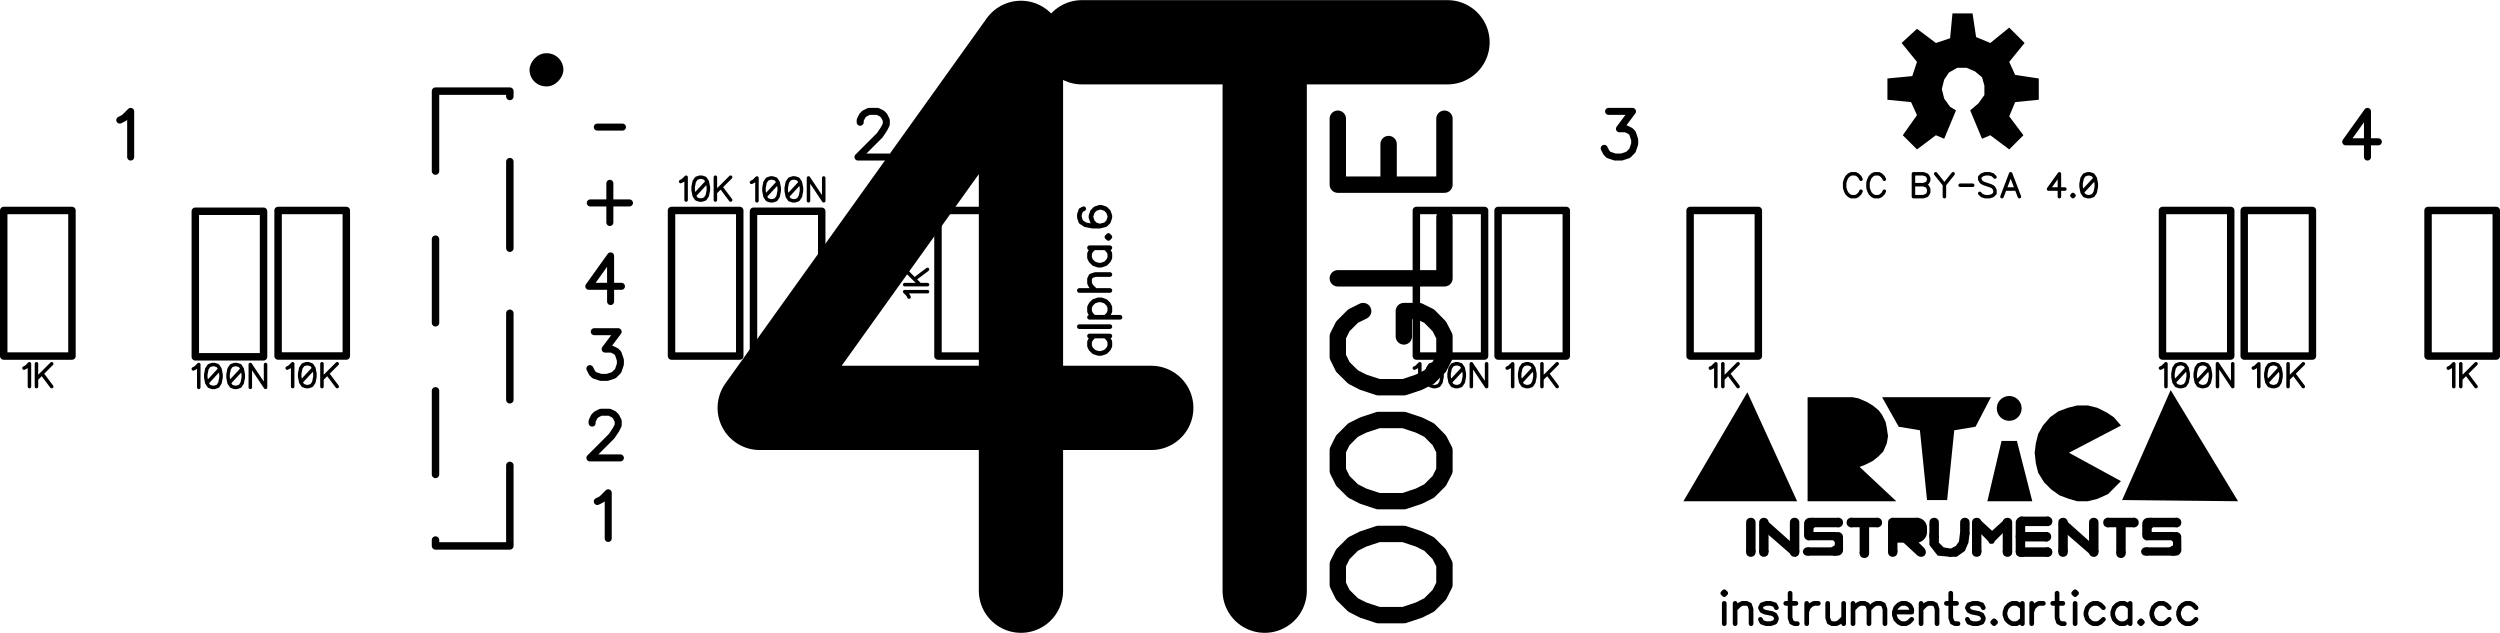 <svg version="1.1" xmlns="http://www.w3.org/2000/svg" xmlns:xlink="http://www.w3.org/1999/xlink" stroke-linecap="round" stroke-linejoin="round" stroke-width="0" fill-rule="evenodd" width="3.298in" height="0.835in" viewBox="715.058 471.274 3297.843 834.619" id="T0dBhPi_M7lULa4Yf4fD"><defs><rect x="-22.335" y="-21.869" width="44.67" height="43.737" rx="21.869" ry="21.869" id="T0dBhPi_M7lULa4Yf4fD_pad-17"/><circle cx="0" cy="0" r="7.792" id="T0dBhPi_M7lULa4Yf4fD_pad-19"/><circle cx="0" cy="0" r="16.389" id="T0dBhPi_M7lULa4Yf4fD_pad-20"/><circle cx="0" cy="0" r="6.255" id="T0dBhPi_M7lULa4Yf4fD_pad-21"/><circle cx="0" cy="0" r="6.255" id="T0dBhPi_M7lULa4Yf4fD_pad-22"/><circle cx="0" cy="0" r="6.219" id="T0dBhPi_M7lULa4Yf4fD_pad-23"/><circle cx="0" cy="0" r="6.219" id="T0dBhPi_M7lULa4Yf4fD_pad-24"/><circle cx="0" cy="0" r="6.987" id="T0dBhPi_M7lULa4Yf4fD_pad-25"/><rect x="-7.792" y="-7.022" width="15.584" height="14.044" rx="7.022" ry="7.022" id="T0dBhPi_M7lULa4Yf4fD_pad-26"/><rect x="-13.242" y="-16.381" width="26.485" height="32.763" rx="13.242" ry="13.242" id="T0dBhPi_M7lULa4Yf4fD_pad-27"/><rect x="-3.914" y="-3.123" width="7.829" height="6.247" rx="3.123" ry="3.123" id="T0dBhPi_M7lULa4Yf4fD_pad-28"/><circle cx="0" cy="0" r="7.024" id="T0dBhPi_M7lULa4Yf4fD_pad-29"/><rect x="-7.829" y="-7.022" width="15.657" height="14.044" rx="7.022" ry="7.022" id="T0dBhPi_M7lULa4Yf4fD_pad-30"/><rect x="-6.219" y="-7.022" width="12.438" height="14.044" rx="6.219" ry="6.219" id="T0dBhPi_M7lULa4Yf4fD_pad-31"/><rect x="-6.219" y="-5.46" width="12.438" height="10.921" rx="5.46" ry="5.46" id="T0dBhPi_M7lULa4Yf4fD_pad-32"/></defs><g transform="translate(0,1777.168) scale(1,-1)" fill="currentColor" stroke="currentColor"><use xlink:href="#T0dBhPi_M7lULa4Yf4fD_pad-17" x="1435.911" y="1213.958"/><path d="M 1289.556 680.238 1289.556 790.524 M 1289.556 585.94 1289.556 593.673 M 1289.556 585.94 1387.61 585.94 1387.61 692.131 M 1387.61 778.696 1387.61 892.816 M 1289.556 880.274 1289.556 990.559 M 1387.61 978.666 1387.61 1092.852 M 1289.556 1080.374 1289.556 1185.85 M 1387.61 1178.832 1387.61 1185.85 1289.556 1185.85" fill="none" stroke-width="9.843"/><use xlink:href="#T0dBhPi_M7lULa4Yf4fD_pad-19" x="3102.644" y="615.215"/><path d="M 2935.72 644.854 3020.079 788.62 3085.707 644.854 2935.72 644.854"/><path d="M 3099.535 782.13 3158.798 782.13 3166.626 780.579 3177.528 775.905 3185.356 771.231 3193.112 764.984 3197.794 758.737 3202.477 749.389 3204.013 741.569 3205.623 730.671 3204.013 721.3 3199.331 710.379 3193.112 704.133 3185.356 697.908 3175.991 693.212 3168.163 690.11 3216.524 644.854 3099.535 644.854 3099.535 782.13"/><path d="M 3197.794 782.13 3341.342 782.13 3321.075 743.142 3292.98 738.468 3283.615 646.427 3257.057 646.427 3247.692 738.468 3219.67 743.142 3197.794 782.13"/><path d="M 3355.389 724.424 3375.656 724.424 3395.922 644.854 3336.659 644.854 3355.389 724.424"/><path d="M 3512.912 671.37 3444.284 708.829 3512.912 744.693 3503.547 755.614 3494.182 761.861 3481.744 768.108 3469.233 771.231 3455.185 771.231 3442.747 768.108 3430.236 763.411 3419.335 755.614 3409.97 744.693 3403.751 733.772 3400.605 721.3 3399.068 708.829 3400.605 694.785 3403.751 682.291 3411.506 669.819 3420.871 660.471 3431.773 652.651 3444.284 647.977 3455.185 644.854 3469.233 644.854 3481.744 647.977 3495.791 654.224 3512.912 671.37"/><path d="M 3514.448 646.427 3578.467 791.5 3667.361 644.854 3514.448 646.427"/><use xlink:href="#T0dBhPi_M7lULa4Yf4fD_pad-20" x="3365.486" y="767.321"/><path d="M 3018.396 615.215 3030.907 615.215 3030.907 577.778 3018.396 577.778 3018.396 615.215"/><use xlink:href="#T0dBhPi_M7lULa4Yf4fD_pad-21" x="3024.651" y="616.776"/><use xlink:href="#T0dBhPi_M7lULa4Yf4fD_pad-22" x="3024.651" y="577.778"/><path d="M 3035.589 615.215 3048.027 615.215 3048.027 577.778 3035.589 577.778 3035.589 615.215"/><use xlink:href="#T0dBhPi_M7lULa4Yf4fD_pad-23" x="3041.808" y="616.776"/><use xlink:href="#T0dBhPi_M7lULa4Yf4fD_pad-24" x="3041.808" y="577.778"/><path d="M 3076.122 615.215 3088.633 615.215 3088.633 577.778 3076.122 577.778 3076.122 615.215"/><use xlink:href="#T0dBhPi_M7lULa4Yf4fD_pad-21" x="3082.378" y="616.776"/><use xlink:href="#T0dBhPi_M7lULa4Yf4fD_pad-22" x="3082.378" y="577.778"/><path d="M 3168.163 613.664 3180.674 613.664 3180.674 576.227 3168.163 576.227 3168.163 613.664"/><use xlink:href="#T0dBhPi_M7lULa4Yf4fD_pad-21" x="3174.418" y="615.226"/><use xlink:href="#T0dBhPi_M7lULa4Yf4fD_pad-21" x="3174.418" y="576.216"/><use xlink:href="#T0dBhPi_M7lULa4Yf4fD_pad-25" x="3139.299" y="597.272"/><use xlink:href="#T0dBhPi_M7lULa4Yf4fD_pad-26" x="3138.495" y="580.126"/><use xlink:href="#T0dBhPi_M7lULa4Yf4fD_pad-19" x="3548.799" y="615.215"/><path d="M 3155.652 623.012 3193.112 623.012 3193.112 610.541 3155.652 610.541 3155.652 623.012"/><use xlink:href="#T0dBhPi_M7lULa4Yf4fD_pad-21" x="3157.225" y="616.776"/><use xlink:href="#T0dBhPi_M7lULa4Yf4fD_pad-23" x="3191.575" y="616.776"/><path d="M 3205.623 615.215 3218.061 615.215 3218.061 577.778 3205.623 577.778 3205.623 615.215"/><use xlink:href="#T0dBhPi_M7lULa4Yf4fD_pad-23" x="3211.842" y="616.776"/><use xlink:href="#T0dBhPi_M7lULa4Yf4fD_pad-24" x="3211.842" y="577.778"/><path d="M 3260.203 615.215 3272.714 615.215 3272.714 596.496 3260.203 596.496 3260.203 615.215"/><use xlink:href="#T0dBhPi_M7lULa4Yf4fD_pad-21" x="3266.459" y="616.776"/><path d="M 3211.842 623.012 3246.156 623.012 3246.156 590.249 3211.842 590.249 3211.842 623.012"/><path d="M 3300.736 615.215 3313.247 615.215 3313.247 601.17 3300.736 601.17 3300.736 615.215"/><use xlink:href="#T0dBhPi_M7lULa4Yf4fD_pad-21" x="3306.991" y="616.776"/><use xlink:href="#T0dBhPi_M7lULa4Yf4fD_pad-27" x="3243.814" y="606.631"/><path d="M 3506.693 613.664 3519.131 613.664 3519.131 576.227 3506.693 576.227 3506.693 613.664"/><use xlink:href="#T0dBhPi_M7lULa4Yf4fD_pad-23" x="3512.912" y="615.226"/><use xlink:href="#T0dBhPi_M7lULa4Yf4fD_pad-23" x="3512.912" y="576.216"/><path d="M 3494.182 623.012 3531.642 623.012 3531.642 610.541 3494.182 610.541 3494.182 623.012"/><use xlink:href="#T0dBhPi_M7lULa4Yf4fD_pad-21" x="3495.755" y="616.776"/><use xlink:href="#T0dBhPi_M7lULa4Yf4fD_pad-21" x="3530.069" y="616.776"/><path d="M 3374.046 615.215 3386.557 615.215 3386.557 577.778 3374.046 577.778 3374.046 615.215"/><use xlink:href="#T0dBhPi_M7lULa4Yf4fD_pad-21" x="3380.302" y="616.776"/><use xlink:href="#T0dBhPi_M7lULa4Yf4fD_pad-22" x="3380.302" y="577.778"/><path d="M 3356.926 615.215 3369.437 615.215 3369.437 577.778 3356.926 577.778 3356.926 615.215"/><use xlink:href="#T0dBhPi_M7lULa4Yf4fD_pad-21" x="3363.181" y="616.776"/><use xlink:href="#T0dBhPi_M7lULa4Yf4fD_pad-22" x="3363.181" y="577.778"/><path d="M 3316.393 615.215 3328.831 615.215 3328.831 577.778 3316.393 577.778 3316.393 615.215"/><use xlink:href="#T0dBhPi_M7lULa4Yf4fD_pad-23" x="3322.612" y="616.776"/><use xlink:href="#T0dBhPi_M7lULa4Yf4fD_pad-24" x="3322.612" y="577.778"/><path d="M 3263.349 599.62 3272.714 599.62 3272.714 590.249 3263.349 590.249 3263.349 599.62"/><use xlink:href="#T0dBhPi_M7lULa4Yf4fD_pad-28" x="3342.11" y="591.822"/><use xlink:href="#T0dBhPi_M7lULa4Yf4fD_pad-29" x="3585.49" y="597.272"/><use xlink:href="#T0dBhPi_M7lULa4Yf4fD_pad-30" x="3584.686" y="580.126"/><path d="M 3550.372 623.012 3587.832 623.012 3587.832 610.541 3550.372 610.541 3550.372 623.012"/><use xlink:href="#T0dBhPi_M7lULa4Yf4fD_pad-23" x="3551.908" y="616.776"/><use xlink:href="#T0dBhPi_M7lULa4Yf4fD_pad-21" x="3586.259" y="616.776"/><path d="M 3545.689 604.294 3583.149 604.294 3583.149 593.373 3545.689 593.373 3545.689 604.294"/><use xlink:href="#T0dBhPi_M7lULa4Yf4fD_pad-31" x="3547.226" y="600.395"/><path d="M 3545.689 584.025 3583.149 584.025 3583.149 573.104 3545.689 573.104 3545.689 584.025"/><path d="M 3041.808 623.012 3085.487 584.025 3083.951 571.531 3077.659 574.654 3041.808 605.867 3041.808 623.012"/><path d="M 3430.236 615.215 3442.747 615.215 3442.747 577.778 3430.236 577.778 3430.236 615.215"/><use xlink:href="#T0dBhPi_M7lULa4Yf4fD_pad-21" x="3436.492" y="616.776"/><use xlink:href="#T0dBhPi_M7lULa4Yf4fD_pad-22" x="3436.492" y="577.778"/><path d="M 3470.769 615.215 3483.28 615.215 3483.28 577.778 3470.769 577.778 3470.769 615.215"/><use xlink:href="#T0dBhPi_M7lULa4Yf4fD_pad-21" x="3477.025" y="616.776"/><use xlink:href="#T0dBhPi_M7lULa4Yf4fD_pad-22" x="3477.025" y="577.778"/><path d="M 3436.455 623.012 3480.134 584.025 3478.598 571.531 3472.379 574.654 3436.455 605.867 3436.455 623.012"/><path d="M 3104.217 623.012 3141.604 623.012 3141.604 610.541 3104.217 610.541 3104.217 623.012"/><use xlink:href="#T0dBhPi_M7lULa4Yf4fD_pad-23" x="3105.754" y="616.776"/><use xlink:href="#T0dBhPi_M7lULa4Yf4fD_pad-23" x="3140.068" y="616.776"/><path d="M 3099.535 604.294 3136.995 604.294 3136.995 593.373 3099.535 593.373 3099.535 604.294"/><use xlink:href="#T0dBhPi_M7lULa4Yf4fD_pad-31" x="3101.071" y="600.395"/><use xlink:href="#T0dBhPi_M7lULa4Yf4fD_pad-32" x="3545.689" y="578.564"/><path d="M 3099.535 584.025 3136.995 584.025 3136.995 573.104 3099.535 573.104 3099.535 584.025"/><use xlink:href="#T0dBhPi_M7lULa4Yf4fD_pad-32" x="3099.535" y="578.564"/><use xlink:href="#T0dBhPi_M7lULa4Yf4fD_pad-23" x="3135.385" y="579.34"/><use xlink:href="#T0dBhPi_M7lULa4Yf4fD_pad-22" x="3249.265" y="577.778"/><path d="M 3224.353 591.822 3244.619 573.104 3253.984 582.452 3241.473 594.946 3224.353 591.822"/><path d="M 3285.152 571.531 3296.053 571.531 3307.028 579.351 3311.71 590.249 3313.247 602.743 3300.736 604.294 3299.199 591.822 3285.152 571.531"/><path d="M 3260.203 602.743 3260.203 587.148 3271.104 573.104 3288.298 571.531 3302.345 580.901 3294.517 585.575 3288.298 582.452 3278.933 584.025 3260.203 602.743"/><path d="M 3324.148 623.012 3342.878 605.867 3360.072 621.461 3366.291 612.091 3346.024 591.822 3338.196 591.822 3324.148 605.867 3324.148 623.012"/><path d="M 3094.852 613.664 3107.29 613.664 3107.29 601.17 3094.852 601.17 3094.852 613.664"/><path d="M 3135.385 594.946 3146.287 594.946 3146.287 580.901 3135.385 580.901 3135.385 594.946"/><path d="M 3380.338 624.585 3417.725 624.585 3417.725 612.091 3380.338 612.091 3380.338 624.585"/><use xlink:href="#T0dBhPi_M7lULa4Yf4fD_pad-24" x="3381.875" y="618.338"/><use xlink:href="#T0dBhPi_M7lULa4Yf4fD_pad-24" x="3416.189" y="618.338"/><path d="M 3378.729 604.294 3416.189 604.294 3416.189 591.822 3378.729 591.822 3378.729 604.294"/><use xlink:href="#T0dBhPi_M7lULa4Yf4fD_pad-21" x="3380.302" y="598.058"/><use xlink:href="#T0dBhPi_M7lULa4Yf4fD_pad-23" x="3414.652" y="598.058"/><path d="M 3380.338 584.025 3417.725 584.025 3417.725 571.531 3380.338 571.531 3380.338 584.025"/><use xlink:href="#T0dBhPi_M7lULa4Yf4fD_pad-24" x="3381.875" y="577.778"/><use xlink:href="#T0dBhPi_M7lULa4Yf4fD_pad-24" x="3416.189" y="577.778"/><use xlink:href="#T0dBhPi_M7lULa4Yf4fD_pad-21" x="3581.576" y="579.34"/><path d="M 3541.007 613.664 3553.444 613.664 3553.444 601.17 3541.007 601.17 3541.007 613.664"/><path d="M 3581.539 594.946 3592.514 594.946 3592.514 580.901 3581.539 580.901 3581.539 594.946"/><path d="M 3290.624 1288.362 3317.141 1288.362 3321.814 1257.164 3340.544 1249.36 3365.504 1269.65 3385.771 1249.36 3365.504 1224.405 3373.311 1207.237 3404.501 1202.554 3404.501 1174.478 3373.311 1171.357 3365.504 1152.645 3384.214 1127.673 3365.504 1108.961 3340.544 1127.673 3329.621 1123.008 3314.026 1160.449 3324.949 1169.796 3332.736 1180.721 3332.736 1193.208 3329.621 1204.115 3320.256 1211.919 3309.334 1216.601 3296.854 1216.601 3285.931 1210.358 3279.701 1200.994 3276.586 1188.525 3279.701 1176.039 3287.509 1165.114 3295.296 1160.449 3279.701 1123.008 3268.779 1127.673 3243.819 1108.961 3225.109 1127.673 3243.819 1154.206 3236.012 1171.357 3204.822 1174.478 3204.822 1202.554 3237.589 1205.676 3243.819 1224.405 3223.551 1249.36 3243.819 1268.089 3268.779 1249.36 3287.509 1255.603 3290.624 1288.362"/><path d="M 3657.672 1028.402 3567.672 1028.402 3567.672 836.402 3657.672 836.402 3657.672 1028.402 M 3917.98 836.402 4007.98 836.402 4007.98 1028.402 3917.98 1028.402 3917.98 836.402 M 3675.472 836.402 3765.472 836.402 3765.472 1028.402 3675.472 1028.402 3675.472 836.402 M 2673.42 1028.402 2583.42 1028.402 2583.42 836.402 2673.42 836.402 2673.42 1028.402 M 2944.541 836.402 3034.541 836.402 3034.541 1028.402 2944.541 1028.402 2944.541 836.402 M 2691.22 836.402 2781.22 836.402 2781.22 1028.402 2691.22 1028.402 2691.22 836.402 M 1799.021 1027.383 1709.021 1027.383 1709.021 835.383 1799.021 835.383 1799.021 1027.383 M 1952.381 836.402 2042.381 836.402 2042.381 1028.402 1952.381 1028.402 1952.381 836.402 M 1600.888 836.402 1690.888 836.402 1690.888 1028.402 1600.888 1028.402 1600.888 836.402 M 1062.701 1027.383 972.701 1027.383 972.701 835.383 1062.701 835.383 1062.701 1027.383 M 719.98 836.402 809.98 836.402 809.98 1028.402 719.98 1028.402 719.98 836.402 M 1081.9 836.419 1171.9 836.419 1171.9 1028.419 1081.9 1028.419 1081.9 836.419" fill="none" stroke-width="9.843"/><path d="M 3565.035 820.456 3567.92 821.915 3572.231 826.193 3572.231 796.082 M 3590.116 826.193 3585.805 824.767 3582.92 820.456 3581.494 813.293 3581.494 808.982 3582.92 801.819 3585.805 797.508 3590.116 796.082 3592.968 796.082 3597.279 797.508 3600.131 801.819 3601.59 808.982 3601.59 813.293 3600.131 820.456 3597.279 824.767 3592.968 826.193 3590.116 826.193 M 3600.131 820.456 3582.92 801.819 M 3619.476 826.193 3615.165 824.767 3612.28 820.456 3610.854 813.293 3610.854 808.982 3612.28 801.819 3615.165 797.508 3619.476 796.082 3622.328 796.082 3626.639 797.508 3629.491 801.819 3630.95 808.982 3630.95 813.293 3629.491 820.456 3626.639 824.767 3622.328 826.193 3619.476 826.193 M 3629.491 820.456 3612.28 801.819 M 3660.309 826.226 3660.309 796.082 3640.213 826.226 3640.213 796.082 M 3944.702 820.456 3947.588 821.915 3951.899 826.193 3951.899 796.082 M 3961.162 826.226 3961.162 796.082 M 3981.258 826.226 3961.162 806.13 M 3968.325 813.326 3981.258 796.082 M 3687.515 820.456 3690.4 821.915 3694.711 826.193 3694.711 796.082 M 3712.597 826.193 3708.286 824.767 3705.4 820.456 3703.974 813.293 3703.974 808.982 3705.4 801.819 3708.286 797.508 3712.597 796.082 3715.448 796.082 3719.759 797.508 3722.611 801.819 3724.07 808.982 3724.07 813.293 3722.611 820.456 3719.759 824.767 3715.448 826.193 3712.597 826.193 M 3722.611 820.456 3705.4 801.819 M 3733.334 826.226 3733.334 796.082 M 3753.43 826.226 3733.334 806.13 M 3740.497 813.326 3753.43 796.082 M 2580.783 820.456 2583.668 821.915 2587.979 826.193 2587.979 796.082 M 2605.864 826.193 2601.553 824.767 2598.668 820.456 2597.242 813.293 2597.242 808.982 2598.668 801.819 2601.553 797.508 2605.864 796.082 2608.716 796.082 2613.027 797.508 2615.879 801.819 2617.338 808.982 2617.338 813.293 2615.879 820.456 2613.027 824.767 2608.716 826.193 2605.864 826.193 M 2615.879 820.456 2598.668 801.819 M 2635.224 826.193 2630.913 824.767 2628.028 820.456 2626.602 813.293 2626.602 808.982 2628.028 801.819 2630.913 797.508 2635.224 796.082 2638.076 796.082 2642.387 797.508 2645.239 801.819 2646.698 808.982 2646.698 813.293 2645.239 820.456 2642.387 824.767 2638.076 826.193 2635.224 826.193 M 2645.239 820.456 2628.028 801.819 M 2676.057 826.226 2676.057 796.082 2655.961 826.226 2655.961 796.082 M 2971.263 820.456 2974.148 821.915 2978.459 826.193 2978.459 796.082 M 2987.723 826.226 2987.723 796.082 M 3007.819 826.226 2987.723 806.13 M 2994.885 813.326 3007.819 796.082 M 2703.263 820.456 2706.148 821.915 2710.459 826.193 2710.459 796.082 M 2728.345 826.193 2724.034 824.767 2721.148 820.456 2719.723 813.293 2719.723 808.982 2721.148 801.819 2724.034 797.508 2728.345 796.082 2731.196 796.082 2735.507 797.508 2738.359 801.819 2739.819 808.982 2739.819 813.293 2738.359 820.456 2735.507 824.767 2731.196 826.193 2728.345 826.193 M 2738.359 820.456 2721.148 801.819 M 2749.082 826.226 2749.082 796.082 M 2769.178 826.226 2749.082 806.13 M 2756.245 813.326 2769.178 796.082 M 1706.384 1065.547 1709.269 1067.006 1713.58 1071.284 1713.58 1041.173 M 1731.465 1071.284 1727.154 1069.858 1724.269 1065.547 1722.843 1058.384 1722.843 1054.073 1724.269 1046.91 1727.154 1042.599 1731.465 1041.173 1734.317 1041.173 1738.628 1042.599 1741.48 1046.91 1742.939 1054.073 1742.939 1058.384 1741.48 1065.547 1738.628 1069.858 1734.317 1071.284 1731.465 1071.284 M 1741.48 1065.547 1724.269 1046.91 M 1760.825 1071.284 1756.514 1069.858 1753.629 1065.547 1752.203 1058.384 1752.203 1054.073 1753.629 1046.91 1756.514 1042.599 1760.825 1041.173 1763.677 1041.173 1767.988 1042.599 1770.84 1046.91 1772.299 1054.073 1772.299 1058.384 1770.84 1065.547 1767.988 1069.858 1763.677 1071.284 1760.825 1071.284 M 1770.84 1065.547 1753.629 1046.91 M 1801.658 1071.317 1801.658 1041.173 1781.562 1071.317 1781.562 1041.173 M 1914.217 914.124 1912.758 917.009 1908.48 921.32 1938.591 921.32 M 1908.447 930.584 1938.591 930.583 M 1908.447 950.679 1928.543 930.583 M 1921.347 937.746 1938.591 950.679 M 1612.931 1066.565 1615.816 1068.024 1620.127 1072.302 1620.127 1042.191 M 1638.013 1072.302 1633.702 1070.876 1630.816 1066.565 1629.39 1059.402 1629.39 1055.091 1630.816 1047.928 1633.702 1043.617 1638.013 1042.191 1640.864 1042.191 1645.175 1043.617 1648.027 1047.928 1649.486 1055.091 1649.486 1059.402 1648.027 1066.565 1645.175 1070.876 1640.864 1072.302 1638.013 1072.302 M 1648.027 1066.565 1630.816 1047.928 M 1658.75 1072.335 1658.75 1042.191 M 1678.846 1072.335 1658.75 1052.239 M 1665.913 1059.436 1678.846 1042.191 M 970.063 819.438 972.948 820.897 977.26 825.175 977.26 795.064 M 995.145 825.175 990.834 823.749 987.949 819.438 986.523 812.275 986.523 807.964 987.949 800.801 990.834 796.49 995.145 795.064 997.997 795.064 1002.308 796.49 1005.16 800.801 1006.619 807.964 1006.619 812.275 1005.16 819.438 1002.308 823.749 997.997 825.175 995.145 825.175 M 1005.16 819.438 987.949 800.801 M 1024.505 825.175 1020.194 823.749 1017.309 819.438 1015.883 812.275 1015.883 807.964 1017.309 800.801 1020.194 796.49 1024.505 795.064 1027.357 795.064 1031.668 796.49 1034.519 800.801 1035.979 807.964 1035.979 812.275 1034.519 819.438 1031.668 823.749 1027.357 825.175 1024.505 825.175 M 1034.519 819.438 1017.309 800.801 M 1065.338 825.208 1065.338 795.064 1045.242 825.208 1045.242 795.064 M 746.702 820.456 749.588 821.915 753.899 826.193 753.899 796.082 M 763.162 826.226 763.162 796.082 M 783.258 826.226 763.162 806.13 M 770.325 813.326 783.258 796.082 M 1093.943 820.473 1096.828 821.932 1101.139 826.21 1101.139 796.099 M 1119.024 826.21 1114.713 824.784 1111.828 820.473 1110.402 813.31 1110.402 808.999 1111.828 801.836 1114.713 797.525 1119.024 796.099 1121.876 796.099 1126.187 797.525 1129.039 801.836 1130.498 808.999 1130.498 813.31 1129.039 820.473 1126.187 824.784 1121.876 826.21 1119.024 826.21 M 1129.039 820.473 1111.828 801.836 M 1139.762 826.243 1139.762 796.099 M 1159.858 826.243 1139.762 806.147 M 1146.925 813.344 1159.858 796.099" fill="none" stroke-width="4.632"/><path d="M 1496.139 747.927 1496.139 750.779 1498.991 756.549 1501.843 759.401 1507.613 762.253 1519.087 762.253 1524.791 759.401 1527.643 756.549 1530.561 750.779 1530.561 745.075 1527.643 739.305 1521.939 730.749 1493.221 702.031 1533.413 702.031 M 1502.986 1138.392 1536.148 1138.392 M 1519.534 1064.228 1519.534 1012.562 M 1493.734 1038.362 1545.4 1038.362 M 1520.513 908.283 1520.513 968.505 1491.795 928.379 1534.838 928.379 M 1498.991 868.507 1530.495 868.507 1513.317 845.559 1521.939 845.559 1527.643 842.707 1530.495 839.855 1533.413 831.233 1533.413 825.53 1530.495 816.907 1524.791 811.137 1516.169 808.285 1507.547 808.285 1498.991 811.137 1496.139 814.056 1493.221 819.759 M 1502.995 644.531 1508.765 647.449 1517.387 656.005 1517.387 595.783 M 1849.781 1144.802 1849.781 1147.654 1852.633 1153.424 1855.485 1156.276 1861.255 1159.128 1872.729 1159.128 1878.433 1156.276 1881.285 1153.424 1884.203 1147.654 1884.203 1141.95 1881.285 1136.18 1875.581 1127.624 1846.863 1098.906 1887.055 1098.906 M 2837.01 1159.128 2868.513 1159.128 2851.335 1136.18 2859.957 1136.18 2865.661 1133.328 2868.513 1130.476 2871.431 1121.854 2871.431 1116.15 2868.513 1107.528 2862.809 1101.758 2854.187 1098.906 2845.565 1098.906 2837.01 1101.758 2834.158 1104.676 2831.239 1110.38 M 3838.082 1098.906 3838.082 1159.128 3809.364 1119.002 3852.408 1119.002" fill="none" stroke-width="9.264"/><path d="M 2061.833 526.856 2061.833 1249.516 1717.216 768.008 2233.743 768.008" fill="none" stroke-width="111.163"/><path d="M 873.049 1147.654 878.819 1150.572 887.441 1159.128 887.441 1098.906" fill="none" stroke-width="9.264"/><path d="M 2383.37 1250.312 2383.37 526.856 M 2142.218 1250.312 2624.522 1250.312" fill="none" stroke-width="111.163"/><path d="M 2152.303 862.83 2179.098 862.83 M 2158.051 862.83 2154.204 859.027 2152.303 855.181 2152.303 849.477 2154.204 845.63 2158.051 841.827 2163.799 839.882 2167.601 839.882 2173.35 841.827 2177.152 845.63 2179.098 849.477 2179.098 855.18 2177.152 859.027 2173.35 862.83 M 2138.906 875.181 2179.098 875.181 M 2152.303 887.533 2192.495 887.533 M 2158.051 887.533 2154.248 891.379 2152.303 895.182 2152.303 900.93 2154.248 904.777 2158.051 908.579 2163.799 910.525 2167.646 910.525 2173.35 908.579 2177.196 904.777 2179.098 900.93 2179.098 895.182 2177.196 891.379 2173.35 887.533 M 2138.906 922.876 2179.098 922.876 M 2159.952 922.876 2154.204 928.624 2152.303 932.471 2152.303 938.219 2154.204 942.021 2159.952 943.923 2179.098 943.923 M 2152.303 979.222 2179.098 979.222 M 2158.051 979.222 2154.204 975.419 2152.303 971.573 2152.303 965.869 2154.204 962.022 2158.051 958.22 2163.799 956.274 2167.602 956.274 2173.35 958.22 2177.152 962.022 2179.098 965.869 2179.098 971.573 2177.152 975.419 2173.35 979.222 M 2175.251 993.475 2177.196 991.573 2179.098 993.475 2177.196 995.42 2175.251 993.475 M 2144.654 1030.719 2140.851 1028.818 2138.95 1023.07 2138.95 1019.268 2140.851 1013.52 2146.599 1009.673 2156.15 1007.772 2165.7 1007.772 2173.35 1009.673 2177.196 1013.52 2179.098 1019.268 2179.098 1021.169 2177.196 1026.873 2173.35 1030.719 2167.601 1032.621 2165.7 1032.621 2159.952 1030.719 2156.15 1026.873 2154.248 1021.169 2154.248 1019.268 2156.15 1013.52 2159.952 1009.673 2165.7 1007.772" fill="none" stroke-width="6.176"/><path d="M 2479.807 534.864 2486.462 521.4 2499.925 508.091 2513.234 501.282 2533.352 494.628 2566.934 494.628 2586.897 501.282 2600.361 508.091 2613.67 521.4 2620.479 534.864 2620.479 561.637 2613.67 574.945 2600.361 588.409 2586.897 595.064 2566.934 601.718 2533.352 601.718 2513.234 595.064 2499.925 588.409 2486.462 574.945 2479.807 561.637 2479.807 534.864 M 2479.807 685.184 2486.462 671.72 2499.925 658.412 2513.234 651.602 2533.352 644.948 2566.934 644.948 2586.897 651.602 2600.361 658.412 2613.67 671.72 2620.479 685.184 2620.479 711.957 2613.67 725.266 2600.361 738.729 2586.897 745.384 2566.934 752.038 2533.352 752.038 2513.234 745.384 2499.925 738.729 2486.462 725.266 2479.807 711.957 2479.807 685.184 M 2513.234 895.704 2499.925 889.049 2486.462 875.586 2479.807 862.277 2479.807 835.504 2486.462 822.041 2499.925 808.732 2513.234 801.922 2533.352 795.268 2566.934 795.268 2586.897 801.922 2600.361 808.732 2613.67 822.041 2620.479 835.504 2620.479 862.277 2613.67 875.586 2600.361 889.049 2586.897 895.704 2566.934 895.704 2566.934 862.277 M 2479.807 938.934 2620.479 938.934 2620.479 1019.251 M 2479.807 1149.453 2479.807 1062.481 2620.479 1062.481 2620.479 1149.453 M 2546.816 1062.481 2546.816 1116.026" fill="none" stroke-width="21.615"/><path d="M 2987.702 523.537 2989.603 521.635 2991.549 523.537 2989.603 525.482 2987.702 523.537 M 2989.603 510.139 2989.603 483.345 M 3003.9 510.139 3003.9 483.345 M 3003.9 502.49 3009.648 508.238 3013.495 510.139 3019.199 510.139 3023.046 508.238 3024.947 502.49 3024.947 483.345 M 3058.345 504.391 3056.444 508.238 3050.696 510.139 3044.948 510.139 3039.199 508.238 3037.298 504.391 3039.199 500.589 3043.046 498.643 3052.597 496.742 3056.444 494.841 3058.345 490.994 3058.345 489.093 3056.444 485.29 3050.696 483.345 3044.948 483.345 3039.199 485.29 3037.298 489.093 M 3076.444 523.537 3076.444 490.994 3078.346 485.29 3082.192 483.345 3085.995 483.345 M 3070.696 510.139 3084.094 510.139 M 3098.346 510.139 3098.346 483.345 M 3098.346 498.643 3100.292 504.391 3104.094 508.238 3107.941 510.139 3113.689 510.139 M 3126.04 510.139 3126.04 490.994 3127.942 485.29 3131.789 483.345 3137.537 483.345 3141.339 485.29 3147.087 490.994 M 3147.087 510.139 3147.087 483.345 M 3159.439 510.139 3159.439 483.345 M 3159.439 502.49 3165.187 508.238 3169.033 510.139 3174.737 510.139 3178.584 508.238 3180.485 502.49 3180.485 483.345 M 3180.485 502.49 3186.233 508.238 3190.08 510.139 3195.784 510.139 3199.631 508.238 3201.576 502.49 3201.576 483.345 M 3213.927 498.643 3236.875 498.643 3236.875 502.49 3234.974 506.337 3233.073 508.238 3229.226 510.139 3223.478 510.139 3219.675 508.238 3215.829 504.391 3213.927 498.643 3213.927 494.841 3215.829 489.093 3219.675 485.29 3223.478 483.345 3229.226 483.345 3233.073 485.29 3236.875 489.093 M 3249.227 510.139 3249.227 483.345 M 3249.227 502.49 3254.975 508.238 3258.821 510.139 3264.525 510.139 3268.372 508.238 3270.273 502.49 3270.273 483.345 M 3288.373 523.537 3288.373 490.994 3290.274 485.29 3294.121 483.345 3297.923 483.345 M 3282.625 510.139 3296.022 510.139 M 3331.321 504.391 3329.42 508.238 3323.672 510.139 3317.924 510.139 3312.176 508.238 3310.275 504.391 3312.176 500.589 3316.023 498.643 3325.573 496.742 3329.42 494.841 3331.321 490.994 3331.321 489.093 3329.42 485.29 3323.672 483.345 3317.924 483.345 3312.176 485.29 3310.275 489.093 M 3345.574 487.191 3343.673 485.246 3345.574 483.345 3347.52 485.246 3345.574 487.191 M 3382.819 510.139 3382.819 483.345 M 3382.819 504.391 3379.016 508.238 3375.17 510.139 3369.466 510.139 3365.619 508.238 3361.816 504.391 3359.871 498.643 3359.871 494.841 3361.816 489.093 3365.619 485.29 3369.466 483.345 3375.17 483.345 3379.016 485.29 3382.819 489.093 M 3395.17 510.139 3395.17 483.345 M 3395.17 498.643 3397.116 504.391 3400.918 508.238 3404.765 510.139 3410.513 510.139 M 3428.612 523.537 3428.612 490.994 3430.514 485.29 3434.361 483.345 3438.163 483.345 M 3422.864 510.139 3436.262 510.139 M 3450.514 523.537 3452.416 521.635 3454.361 523.537 3452.416 525.482 3450.514 523.537 M 3452.416 510.139 3452.416 483.345 M 3489.705 504.391 3485.858 508.238 3482.011 510.139 3476.307 510.139 3472.461 508.238 3468.658 504.391 3466.713 498.643 3466.713 494.841 3468.658 489.093 3472.461 485.29 3476.307 483.345 3482.011 483.345 3485.858 485.29 3489.705 489.093 M 3525.004 510.139 3525.004 483.345 M 3525.004 504.391 3521.202 508.238 3517.355 510.139 3511.651 510.139 3507.804 508.238 3504.002 504.391 3502.056 498.643 3502.056 494.841 3504.002 489.093 3507.804 485.29 3511.651 483.345 3517.355 483.345 3521.202 485.29 3525.004 489.093 M 3539.257 487.191 3537.355 485.246 3539.257 483.345 3541.202 485.246 3539.257 487.191 M 3576.546 504.391 3572.699 508.238 3568.852 510.139 3563.148 510.139 3559.302 508.238 3555.499 504.391 3553.554 498.643 3553.554 494.841 3555.499 489.093 3559.302 485.29 3563.148 483.345 3568.852 483.345 3572.699 485.29 3576.546 489.093 M 3611.889 504.391 3608.043 508.238 3604.196 510.139 3598.492 510.139 3594.645 508.238 3590.843 504.391 3588.897 498.643 3588.897 494.841 3590.843 489.093 3594.645 485.29 3598.492 483.345 3604.196 483.345 3608.043 485.29 3611.889 489.093" fill="none" stroke-width="6.176"/><path d="M 3169.956 1069.628 3168.53 1072.48 3165.645 1075.365 3162.793 1076.791 3157.056 1076.791 3154.171 1075.365 3151.319 1072.48 3149.86 1069.628 3148.434 1065.317 3148.434 1058.121 3149.86 1053.843 3151.319 1050.958 3154.171 1048.106 3157.056 1046.647 3162.793 1046.647 3165.645 1048.106 3168.53 1050.958 3169.956 1053.843 M 3200.741 1069.628 3199.316 1072.48 3196.43 1075.365 3193.579 1076.791 3187.842 1076.791 3184.956 1075.365 3182.105 1072.48 3180.645 1069.628 3179.22 1065.317 3179.22 1058.121 3180.645 1053.843 3182.105 1050.958 3184.956 1048.106 3187.842 1046.647 3193.579 1046.647 3196.43 1048.106 3199.316 1050.958 3200.741 1053.843 M 3239.166 1076.791 3239.166 1046.647 3252.099 1046.647 3256.41 1048.106 3257.836 1049.532 3259.262 1052.384 3259.262 1056.695 3257.836 1059.58 3256.41 1061.006 3252.099 1062.432 3256.41 1063.891 3257.836 1065.317 3259.262 1068.169 3259.262 1071.054 3257.836 1073.906 3256.41 1075.365 3252.099 1076.791 3239.166 1076.791 M 3239.166 1062.432 3252.099 1062.432 M 3268.525 1076.791 3279.999 1062.432 3279.999 1046.647 M 3291.473 1076.791 3279.999 1062.432 M 3300.737 1061.702 3317.317 1061.702 M 3346.677 1072.48 3343.825 1075.365 3339.514 1076.791 3333.777 1076.791 3329.466 1075.365 3326.581 1072.48 3326.581 1069.628 3328.04 1066.743 3329.466 1065.317 3332.318 1063.891 3340.94 1061.006 3343.825 1059.58 3345.251 1058.121 3346.677 1055.269 3346.677 1050.958 3343.825 1048.106 3339.514 1046.647 3333.777 1046.647 3329.466 1048.106 3326.581 1050.958 M 3378.922 1046.647 3367.415 1076.791 3355.941 1046.647 M 3360.252 1056.695 3374.611 1056.695 M 3431.705 1046.647 3431.705 1076.758 3417.346 1056.695 3438.868 1056.695 M 3449.557 1049.532 3448.131 1048.073 3449.557 1046.647 3451.016 1048.073 3449.557 1049.532 M 3468.902 1076.758 3464.591 1075.332 3461.706 1071.021 3460.28 1063.858 3460.28 1059.547 3461.706 1052.384 3464.591 1048.073 3468.902 1046.647 3471.754 1046.647 3476.065 1048.073 3478.917 1052.384 3480.376 1059.547 3480.376 1063.858 3478.917 1071.021 3476.065 1075.332 3471.754 1076.758 3468.902 1076.758 M 3478.917 1071.021 3461.706 1052.384" fill="none" stroke-width="4.632"/></g></svg>